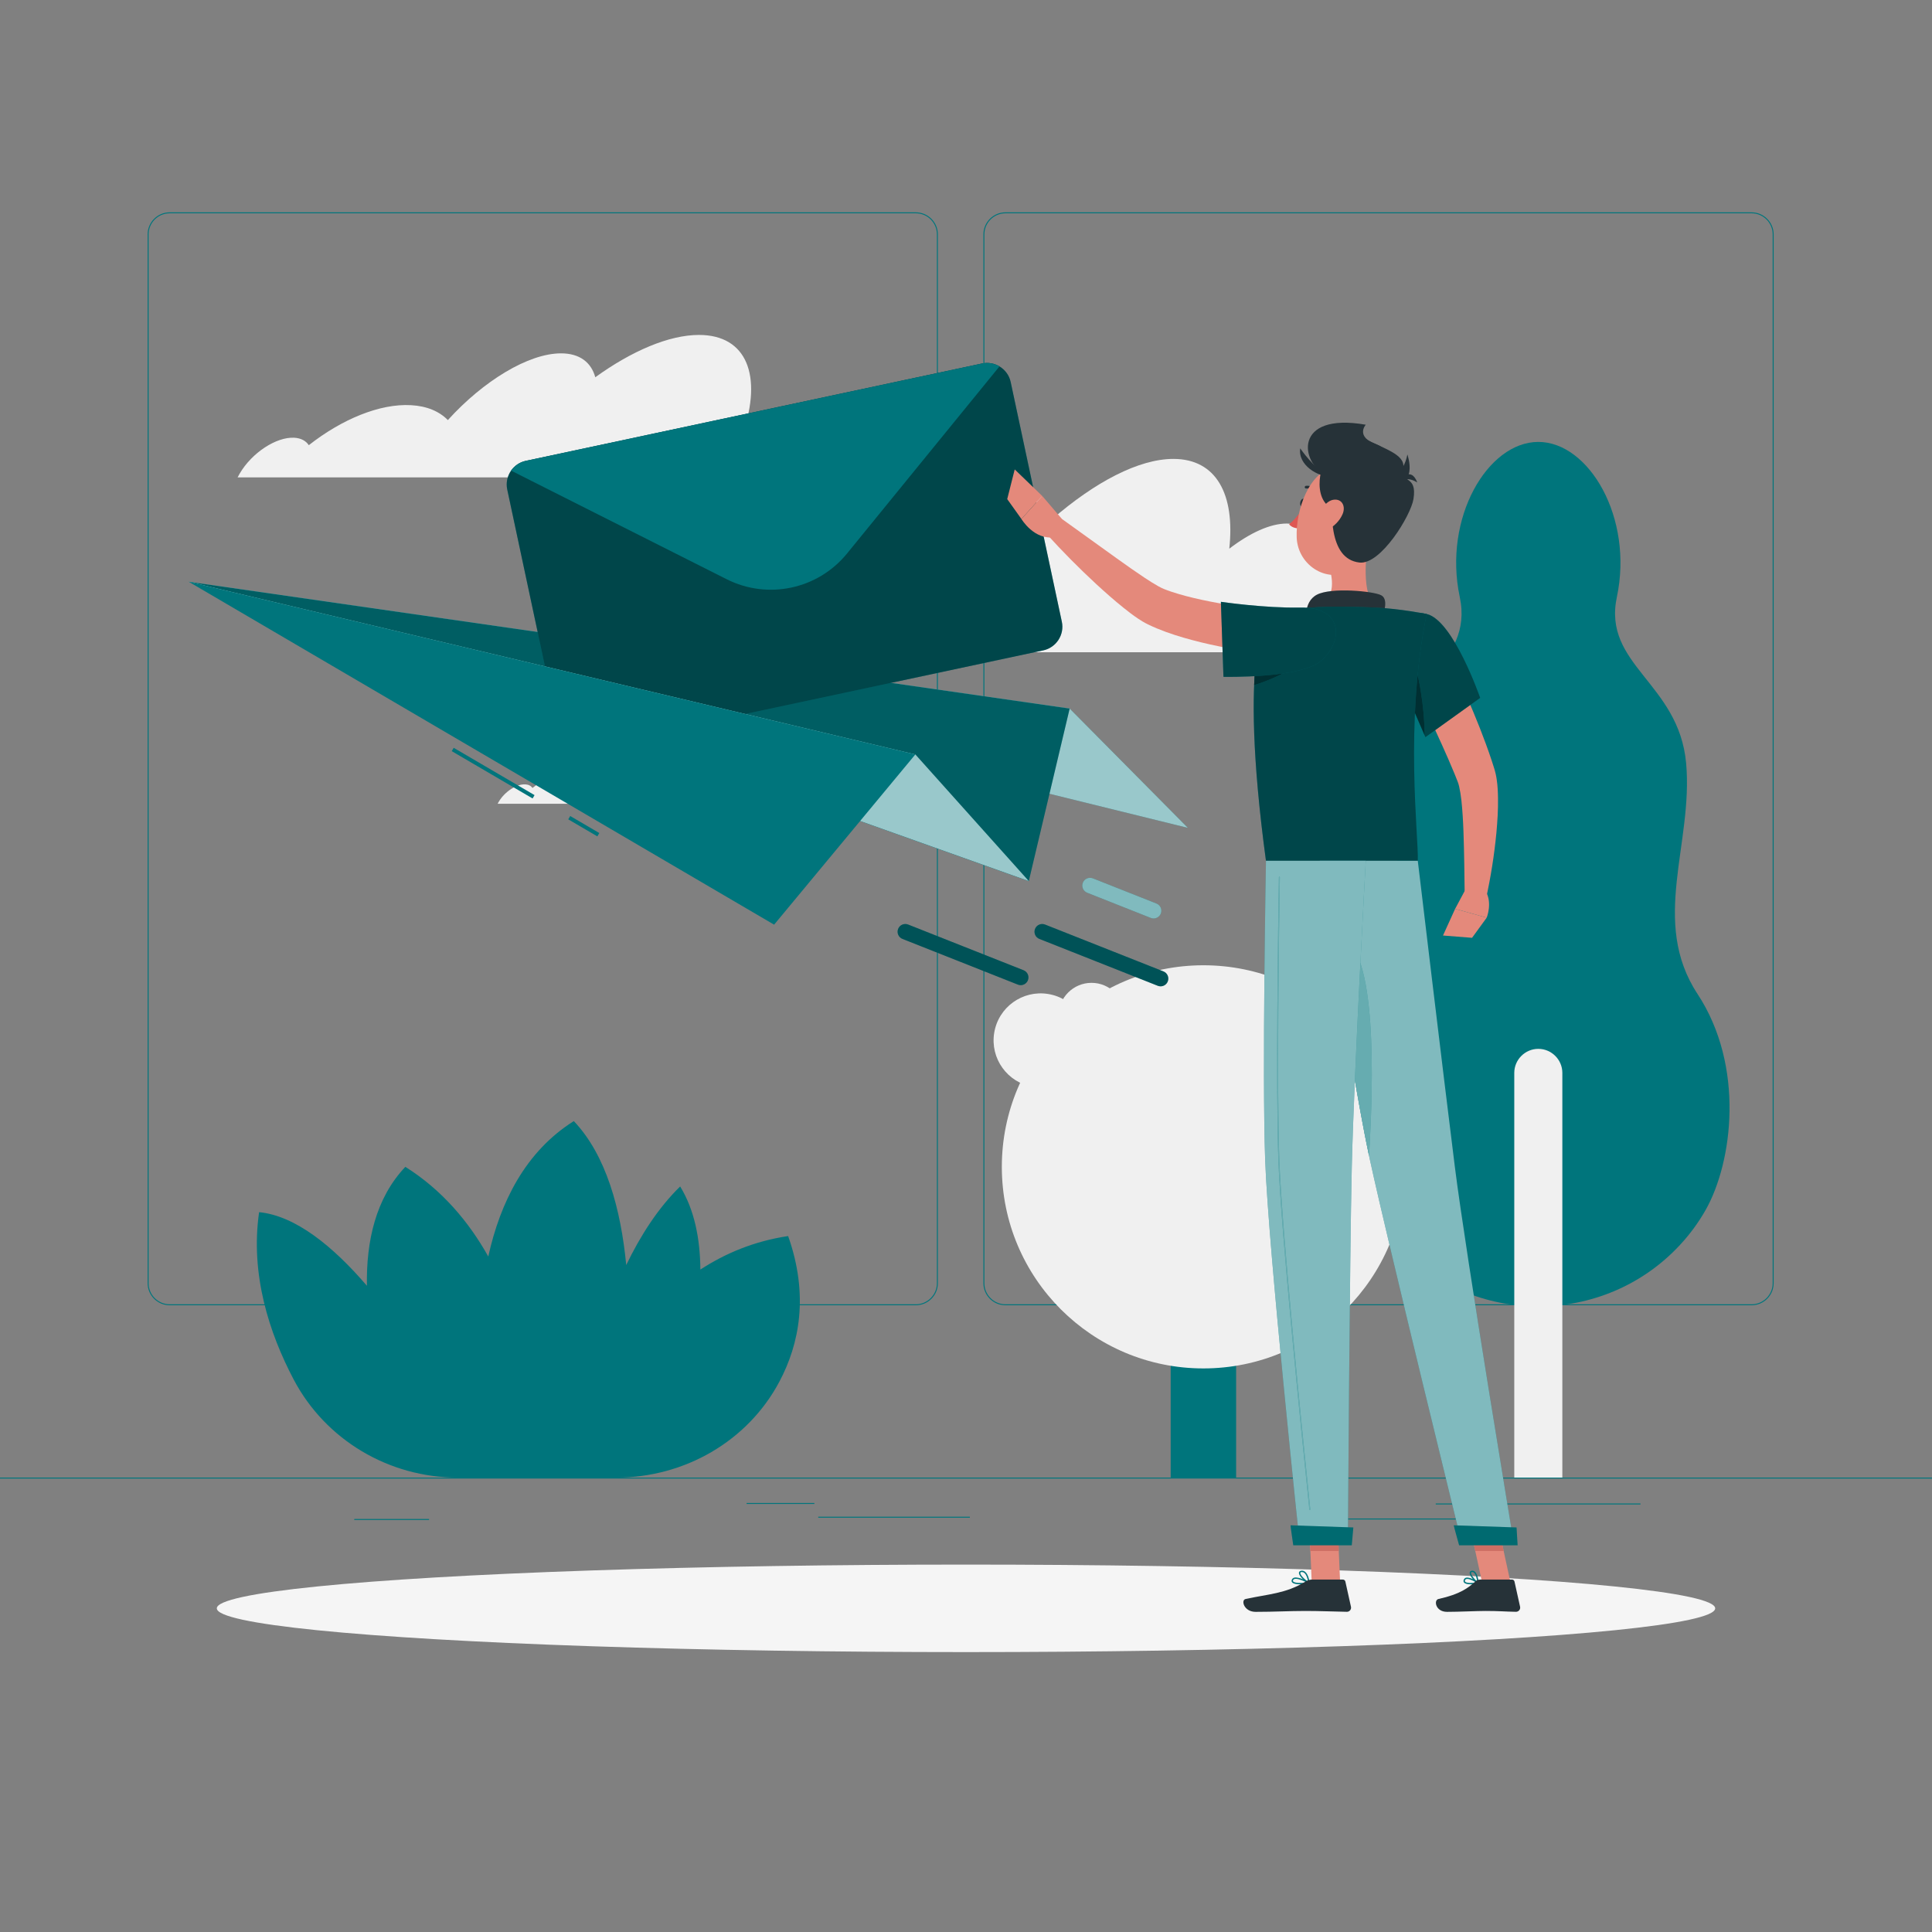 <?xml version="1.0" encoding="utf-8"?>
<!-- Generator: Adobe Illustrator 27.5.0, SVG Export Plug-In . SVG Version: 6.00 Build 0)  -->
<svg version="1.1" xmlns="http://www.w3.org/2000/svg" xmlns:xlink="http://www.w3.org/1999/xlink" x="0px" y="0px"
	 viewBox="0 0 500 500" style="enable-background:new 0 0 500 500;" xml:space="preserve">
<rect x="0" y="0" width="500" height="500" fill="#808080" stroke="none"/>
<g id="Background_Complete">
	<g>
		<g>
			<g>
				<g>
					<rect y="382.398" style="fill:#00757C;" width="500" height="0.25"/>
					<rect x="343.263" y="392.989" style="fill:#00757C;" width="34.404" height="0.25"/>
					<rect x="91.681" y="393.114" style="fill:#00757C;" width="19.359" height="0.25"/>
					<rect x="211.761" y="392.528" style="fill:#00757C;" width="39.239" height="0.25"/>
					<rect x="193.22" y="388.972" style="fill:#00757C;" width="17.541" height="0.25"/>
					<rect x="371.57" y="389.097" style="fill:#00757C;" width="52.985" height="0.25"/>
					<path style="fill:#00757C;" d="M237.014,337.8H43.915c-3.147,0-5.708-2.561-5.708-5.708V60.66c0-3.147,2.561-5.708,5.708-5.708
						h193.099c3.146,0,5.707,2.561,5.707,5.708v271.432C242.721,335.239,240.16,337.8,237.014,337.8z M43.915,55.203
						c-3.01,0-5.458,2.448-5.458,5.458v271.432c0,3.01,2.448,5.458,5.458,5.458h193.099c3.009,0,5.457-2.448,5.457-5.458V60.66
						c0-3.009-2.448-5.458-5.457-5.458H43.915z"/>
					<path style="fill:#00757C;" d="M453.31,337.8H260.212c-3.146,0-5.707-2.561-5.707-5.708V60.66c0-3.147,2.561-5.708,5.707-5.708
						H453.31c3.148,0,5.708,2.561,5.708,5.708v271.432C459.019,335.239,456.458,337.8,453.31,337.8z M260.212,55.203
						c-3.009,0-5.457,2.448-5.457,5.458v271.432c0,3.01,2.448,5.458,5.457,5.458H453.31c3.01,0,5.458-2.448,5.458-5.458V60.66
						c0-3.009-2.448-5.458-5.458-5.458H260.212z"/>
				</g>
			</g>
		</g>
		<g>
			<g>
				<path style="fill:#00757C;" d="M439.313,257.228c-12.306-18.727-1.07-38.863-2.943-59.695
					c-1.873-20.832-21.67-25.38-17.924-43.037c4.343-20.473-7.223-40.129-20.332-40.129c-13.109,0-24.675,19.656-20.332,40.129
					c3.745,17.657-16.052,22.205-17.925,43.037c-1.873,20.832,9.364,40.967-2.943,59.695c-12.306,18.727-9.077,43.533-2.14,55.843
					c1.911,3.391,4.16,6.394,6.613,9.05c19.681,21.314,53.774,21.314,73.455,0c2.452-2.656,4.702-5.658,6.613-9.05
					C448.39,300.761,451.62,275.955,439.313,257.228z"/>
				<path style="fill:#F0F0F0;" d="M404.333,382.398h-12.44V277.664c0-3.421,2.799-6.22,6.22-6.22h0c3.421,0,6.22,2.799,6.22,6.22
					V382.398z"/>
			</g>
			<g>
				<path style="fill:#00757C;" d="M319.909,382.398h-16.936V277.672c0-4.658,3.811-8.468,8.468-8.468l0,0
					c4.658,0,8.468,3.811,8.468,8.468V382.398z"/>
				<circle style="fill:#F0F0F0;" cx="311.441" cy="301.979" r="52.168"/>
				
					<ellipse transform="matrix(0.241 -0.971 0.971 0.241 -5.34 555.924)" style="fill:#F0F0F0;" cx="352.79" cy="281.376" rx="20.558" ry="20.558"/>
				
					<ellipse transform="matrix(0.161 -0.987 0.987 0.161 -39.741 491.668)" style="fill:#F0F0F0;" cx="269.253" cy="269.204" rx="12.172" ry="12.173"/>
				<circle style="fill:#F0F0F0;" cx="282.484" cy="262.901" r="8.543"/>
			</g>
			<path style="fill:#00757C;" d="M203.97,319.892c-8.686,1.291-16.215,4.439-22.716,8.668c-0.062-7.915-1.511-15.433-5.231-21.504
				c-5.663,5.519-10.25,12.656-13.955,20.333c-1.388-14.433-5.177-28.416-13.568-37.254c-12.572,7.908-19.052,21.089-22.134,35.048
				c-5.009-8.945-11.92-17.201-21.463-23.204c-7.692,8.102-10.148,19.304-9.944,30.777c-8.738-10.173-18.443-18.116-27.902-19.049
				c-2.329,16.115,2.631,31.308,8.934,43.288c8.268,15.713,24.716,25.404,42.472,25.404h41.085c17.511,0,33.928-9.343,42.144-24.806
				C206.895,347.799,209.37,335.186,203.97,319.892z"/>
			<path style="fill:#F0F0F0;" d="M192.256,112.139c5.077-14.871,1.047-25.458-11.364-25.458c-7.783,0-17.434,4.167-26.832,10.952
				c-1.062-3.868-4.052-6.186-8.863-6.186c-8.466,0-20.136,7.162-29.291,17.267c-2.215-2.253-5.421-3.633-9.54-3.855
				c-8.102-0.456-17.916,3.659-26.448,10.353c-0.739-1.12-2.006-1.823-3.755-1.927c-4.669-0.26-10.989,3.894-14.129,9.272
				c-0.196,0.339-0.369,0.664-0.543,0.99h9.698h7.716h26.803h13.19h10.256h15.797h2.867h39.186h7.716
				C195.119,118.858,194.29,114.938,192.256,112.139z"/>
			<path style="fill:#F0F0F0;" d="M192.668,202.432c2.48-7.264,0.511-12.436-5.551-12.436c-3.802,0-8.516,2.036-13.106,5.35
				c-0.518-1.889-1.979-3.021-4.329-3.021c-4.136,0-9.836,3.498-14.308,8.435c-1.082-1.1-2.648-1.775-4.66-1.883
				c-3.958-0.223-8.751,1.788-12.919,5.057c-0.361-0.547-0.98-0.891-1.834-0.941c-2.281-0.127-5.368,1.902-6.902,4.529
				c-0.096,0.165-0.18,0.324-0.265,0.484h4.737h3.769h13.093h6.443h5.01h7.717h1.4h19.141h3.769
				C194.066,205.714,193.661,203.799,192.668,202.432z"/>
			<path style="fill:#F0F0F0;" d="M342.767,147.493c-0.507-0.074-1.022-0.112-1.544-0.112c0.479-7.256-2.295-11.889-8.22-11.889
				c-4.275,0-9.52,2.419-14.867,6.512c1.53-14.084-3.369-23.238-14.462-23.238c-8.949,0-20.277,5.954-31.467,15.666
				c-0.98-5.526-4.277-8.838-9.817-8.838c-9.732,0-23.56,10.233-34.648,24.671c0,0-0.004,0.019-0.014,0
				c-2.395-3.219-5.995-5.21-10.726-5.526c-9.266-0.651-20.772,5.228-30.973,14.81c-0.776-1.619-2.189-2.623-4.21-2.754
				c-5.067-0.354-12.05,4.93-16.106,12.001h11.821h8.014h30.818h14.433h12.852h18.254h34.488h13.443h4.784h19.134h17.168
				C355.271,158.08,351.807,148.703,342.767,147.493z"/>
		</g>
	</g>
</g>
<g id="Background_Simple" style="display:none;">
	<path style="display:inline;fill:#00757C;" d="M141.496,158.117c-76.901,44.846-81.518,196.411,27.88,193.513
		c48.915-1.296,63.207-52.589,107.342-70.593c41.443-16.905,77.167,17.021,119.053-21.396
		c49.287-45.205,56.367-155.747-16.896-163.14c-31.896-3.219-44.198,28.626-72.068,35.676
		C250.265,146.479,198.637,124.795,141.496,158.117z"/>
	<path style="display:inline;opacity:0.9;fill:#FFFFFF;" d="M141.496,158.117c-76.901,44.846-81.518,196.411,27.88,193.513
		c48.915-1.296,63.207-52.589,107.342-70.593c41.443-16.905,77.167,17.021,119.053-21.396
		c49.287-45.205,56.367-155.747-16.896-163.14c-31.896-3.219-44.198,28.626-72.068,35.676
		C250.265,146.479,198.637,124.795,141.496,158.117z"/>
</g>
<g id="Shadow">
	<ellipse style="fill:#F5F5F5;" cx="250" cy="416.238" rx="193.889" ry="11.323"/>
</g>
<g id="Mail">
	<g>
		<g>
			<g>
				<polygon style="fill:#00757C;" points="48.856,150.562 276.827,183.377 307.422,214.252 				"/>
				<polygon style="opacity:0.6;fill:#FFFFFF;" points="48.856,150.562 276.827,183.377 307.422,214.252 				"/>
			</g>
			<g>
				<polygon style="fill:#00757C;" points="48.856,150.562 276.827,183.377 266.248,228.022 				"/>
				<polygon style="opacity:0.2;" points="48.856,150.562 276.827,183.377 266.248,228.022 				"/>
			</g>
			<g>
				<g>
					<path style="fill:#00757C;" d="M261.566,98.876l13.237,62.027c0.717,3.359-1.445,6.694-4.804,7.411L151.92,193.513
						c-3.359,0.717-6.694-1.445-7.411-4.804l-13.237-62.027c-0.375-1.756,0.038-3.51,0.996-4.885
						c0.878-1.246,2.205-2.184,3.808-2.526l118.079-25.199c1.603-0.342,3.198-0.028,4.508,0.751
						C260.098,95.687,261.192,97.12,261.566,98.876z"/>
					<path style="opacity:0.4;" d="M261.566,98.876l13.237,62.027c0.717,3.359-1.445,6.694-4.804,7.411L151.92,193.513
						c-3.359,0.717-6.694-1.445-7.411-4.804l-13.237-62.027c-0.375-1.756,0.038-3.51,0.996-4.885
						c0.878-1.246,2.205-2.184,3.808-2.526l118.079-25.199c1.603-0.342,3.198-0.028,4.508,0.751
						C260.098,95.687,261.192,97.12,261.566,98.876z"/>
				</g>
				<path style="fill:#00757C;" d="M258.663,94.823l-39.457,48.432c-7.535,9.25-20.494,12.015-31.149,6.647l-55.79-28.106
					c0.878-1.246,2.205-2.184,3.808-2.526l118.079-25.199C255.759,93.729,257.353,94.044,258.663,94.823z"/>
			</g>
			<g>
				<polygon style="fill:#00757C;" points="48.856,150.562 236.889,195.247 266.248,228.022 				"/>
				<polygon style="opacity:0.6;fill:#FFFFFF;" points="48.856,150.562 236.889,195.247 266.248,228.022 				"/>
			</g>
			
				<rect x="127.154" y="188.076" transform="matrix(0.505 -0.863 0.863 0.505 -109.612 209.152)" style="fill:#00757C;" width="1.001" height="24.247"/>
			
				<rect x="150.621" y="209.585" transform="matrix(0.505 -0.863 0.863 0.505 -109.869 236.193)" style="fill:#00757C;" width="1.001" height="8.723"/>
			<polygon style="fill:#00757C;" points="48.856,150.562 236.889,195.247 200.34,239.303 			"/>
		</g>
		<g>
			<g>
				<path style="fill:#00757C;" d="M300.359,255.262c-0.244,0-0.493-0.046-0.735-0.142l-30.634-12.128
					c-1.027-0.406-1.53-1.568-1.123-2.596c0.406-1.026,1.563-1.532,2.596-1.123l30.634,12.128c1.027,0.406,1.53,1.568,1.123,2.596
					C301.909,254.782,301.156,255.262,300.359,255.262z"/>
				<path style="opacity:0.3;" d="M300.359,255.262c-0.244,0-0.493-0.046-0.735-0.142l-30.634-12.128
					c-1.027-0.406-1.53-1.568-1.123-2.596c0.406-1.026,1.563-1.532,2.596-1.123l30.634,12.128c1.027,0.406,1.53,1.568,1.123,2.596
					C301.909,254.782,301.156,255.262,300.359,255.262z"/>
			</g>
			<g>
				<path style="fill:#00757C;" d="M298.555,237.695c-0.244,0-0.493-0.045-0.735-0.141l-16.452-6.514
					c-1.027-0.406-1.53-1.568-1.123-2.596c0.405-1.026,1.564-1.532,2.596-1.123l16.452,6.514c1.027,0.406,1.53,1.568,1.123,2.596
					C300.104,237.216,299.352,237.695,298.555,237.695z"/>
				<path style="opacity:0.5;fill:#FFFFFF;" d="M298.555,237.695c-0.244,0-0.493-0.045-0.735-0.141l-16.452-6.514
					c-1.027-0.406-1.53-1.568-1.123-2.596c0.405-1.026,1.564-1.532,2.596-1.123l16.452,6.514c1.027,0.406,1.53,1.568,1.123,2.596
					C300.104,237.216,299.352,237.695,298.555,237.695z"/>
			</g>
			<g>
				<path style="fill:#00757C;" d="M264.161,254.959c-0.244,0-0.493-0.046-0.735-0.142l-29.869-11.826
					c-1.027-0.406-1.53-1.569-1.123-2.596c0.406-1.027,1.567-1.53,2.596-1.123l29.869,11.826c1.027,0.406,1.53,1.568,1.123,2.596
					C265.711,254.48,264.958,254.959,264.161,254.959z"/>
				<path style="opacity:0.3;" d="M264.161,254.959c-0.244,0-0.493-0.046-0.735-0.142l-29.869-11.826
					c-1.027-0.406-1.53-1.569-1.123-2.596c0.406-1.027,1.567-1.53,2.596-1.123l29.869,11.826c1.027,0.406,1.53,1.568,1.123,2.596
					C265.711,254.48,264.958,254.959,264.161,254.959z"/>
			</g>
		</g>
	</g>
</g>
<g id="Character">
	<g>
		<path style="fill:#E4897B;" d="M372.301,164.821c2.648,5.174,5.079,10.349,7.387,15.654c2.291,5.305,4.466,10.665,6.339,16.291
			l0.684,2.133c0.115,0.379,0.293,1.002,0.386,1.445c0.094,0.462,0.194,0.939,0.248,1.362c0.265,1.742,0.311,3.316,0.341,4.864
			c0.049,3.084-0.159,6.025-0.416,8.95c-0.56,5.841-1.471,11.524-2.723,17.223l-5.482-0.608c-0.071-5.633-0.124-11.321-0.319-16.87
			c-0.099-2.769-0.257-5.532-0.538-8.137c-0.142-1.294-0.351-2.563-0.594-3.625c-0.057-0.281-0.132-0.495-0.196-0.727
			c-0.078-0.248-0.113-0.306-0.221-0.603l-0.754-1.891c-2.089-5.06-4.441-10.165-6.839-15.244l-7.259-15.233L372.301,164.821z"/>
		<path style="fill:#E4897B;" d="M379.143,230.42l-2.56,4.788l8.176,2.281c0,0,1.557-3.852-0.297-6.889L379.143,230.42z"/>
		<polygon style="fill:#E4897B;" points="373.448,242.111 380.966,242.705 384.76,237.49 376.583,235.208 		"/>
		<path style="fill:#263238;" d="M337.873,130.264c-0.118,0.581-0.521,0.989-0.901,0.912c-0.38-0.077-0.592-0.61-0.474-1.191
			c0.118-0.581,0.521-0.989,0.901-0.912C337.779,129.151,337.991,129.684,337.873,130.264z"/>
		<path style="fill:#DE5753;" d="M337.405,131.264c0,0-2.001,3.082-3.783,4.402c0.832,1.168,2.668,1.085,2.668,1.085
			L337.405,131.264z"/>
		<path style="fill:#263238;" d="M340.654,127.472c-0.094,0-0.187-0.038-0.256-0.112c-1.041-1.128-2.278-0.944-2.333-0.938
			c-0.184,0.033-0.368-0.097-0.399-0.287c-0.031-0.189,0.096-0.368,0.284-0.4c0.066-0.012,1.652-0.263,2.96,1.151
			c0.13,0.141,0.121,0.361-0.02,0.492C340.823,127.441,340.739,127.472,340.654,127.472z"/>
		<path style="fill:#E4897B;" d="M354.414,138.432c-1.054,5.374-2.105,15.222,1.655,18.808c0,0-1.469,5.452-11.455,5.452
			c-10.981,0-5.248-5.451-5.248-5.451c5.993-1.431,5.838-5.878,4.794-10.053L354.414,138.432z"/>
		<path style="fill:#263238;" d="M357.577,160.634c0.793-2.634,1.666-5.648-0.14-6.592c-1.987-1.039-12.862-2.098-16.612-0.148
			c-3.75,1.95-2.686,7.292-2.686,7.292L357.577,160.634z"/>
		<path style="fill:#00757C;" d="M380.643,410.021c-0.753,0-1.48-0.115-1.764-0.485c-0.119-0.155-0.215-0.425,0.006-0.826
			c0.115-0.21,0.3-0.347,0.546-0.405c1.079-0.248,3.102,1.138,3.188,1.196c0.057,0.039,0.085,0.107,0.072,0.176
			c-0.013,0.067-0.063,0.121-0.13,0.137C382.184,409.903,381.401,410.021,380.643,410.021z M379.725,408.62
			c-0.076,0-0.148,0.007-0.214,0.023c-0.148,0.035-0.254,0.112-0.321,0.234c-0.157,0.286-0.064,0.407-0.034,0.447
			c0.314,0.412,1.816,0.419,2.912,0.233C381.435,409.168,380.393,408.62,379.725,408.62z"/>
		<path style="fill:#00757C;" d="M382.52,409.817c-0.028,0-0.057-0.007-0.083-0.021c-0.76-0.412-2.23-2.021-2.075-2.841
			c0.028-0.148,0.138-0.405,0.554-0.457c0.264-0.03,0.519,0.042,0.741,0.224c0.854,0.697,1.029,2.817,1.037,2.907
			c0.005,0.063-0.025,0.125-0.079,0.159C382.586,409.809,382.553,409.817,382.52,409.817z M381.036,406.84
			c-0.025,0-0.052,0.001-0.078,0.005c-0.227,0.027-0.246,0.132-0.255,0.176c-0.091,0.485,0.845,1.701,1.601,2.273
			c-0.086-0.619-0.32-1.854-0.868-2.302C381.31,406.89,381.18,406.84,381.036,406.84z"/>
		<path style="fill:#00757C;" d="M336.528,410.022c-0.942,0-1.852-0.13-2.157-0.554c-0.107-0.148-0.191-0.401,0.014-0.761
			c0.115-0.202,0.302-0.339,0.553-0.407c1.216-0.325,3.79,1.131,3.898,1.193c0.063,0.035,0.097,0.106,0.085,0.179
			c-0.012,0.071-0.066,0.128-0.138,0.143C338.314,409.908,337.407,410.022,336.528,410.022z M335.364,408.596
			c-0.122,0-0.235,0.013-0.336,0.04c-0.161,0.044-0.272,0.123-0.341,0.243c-0.124,0.217-0.079,0.323-0.034,0.385
			c0.331,0.459,2.186,0.483,3.564,0.293C337.536,409.207,336.223,408.596,335.364,408.596z"/>
		<path style="fill:#00757C;" d="M338.749,409.817c-0.024,0-0.049-0.005-0.071-0.015c-0.886-0.397-2.642-1.985-2.509-2.817
			c0.032-0.195,0.17-0.438,0.648-0.486c0.355-0.034,0.68,0.064,0.965,0.298c0.935,0.768,1.132,2.746,1.14,2.83
			c0.006,0.061-0.021,0.122-0.071,0.158C338.82,409.807,338.785,409.817,338.749,409.817z M336.957,406.84
			c-0.034,0-0.069,0.002-0.105,0.005c-0.313,0.032-0.333,0.155-0.34,0.196c-0.08,0.499,1.113,1.747,2.018,2.29
			c-0.094-0.577-0.356-1.762-0.97-2.266C337.376,406.914,337.178,406.84,336.957,406.84z"/>
		<polygon style="fill:#E4897B;" points="346.827,409.644 339.481,409.644 338.749,392.632 346.095,392.632 		"/>
		<polygon style="fill:#E4897B;" points="390.936,409.644 383.589,409.644 379.897,392.632 387.243,392.632 		"/>
		<path style="fill:#263238;" d="M383.067,408.793h8.253c0.3,0,0.56,0.209,0.626,0.502l1.451,6.53
			c0.151,0.677-0.382,1.318-1.076,1.306c-2.881-0.049-4.281-0.219-7.911-0.219c-2.233,0-6.833,0.232-9.917,0.232
			c-3.016,0-3.486-3.049-2.224-3.325c5.66-1.238,7.793-2.946,9.605-4.575C382.201,408.951,382.628,408.793,383.067,408.793z"/>
		<path style="fill:#263238;" d="M339.529,408.793h8.023c0.3,0,0.56,0.209,0.626,0.502l1.451,6.53
			c0.15,0.677-0.364,1.318-1.057,1.307c-2.894-0.049-7.076-0.219-10.713-0.219c-4.253,0-7.926,0.232-12.914,0.232
			c-3.016,0-3.853-3.049-2.59-3.325c5.747-1.257,10.439-1.392,15.406-4.454C338.299,409.033,338.895,408.793,339.529,408.793z"/>
		<path style="fill:#E4897B;" d="M335.982,170.144c-6.229-0.487-12.217-1.293-18.307-2.434c-3.031-0.582-6.068-1.233-9.103-2.05
			c-3.04-0.815-6.085-1.739-9.163-3.024c-0.769-0.316-1.546-0.671-2.322-1.04c-0.973-0.481-1.782-0.981-2.494-1.455
			c-1.445-0.954-2.681-1.938-3.912-2.919c-2.446-1.959-4.723-3.995-6.969-6.053c-4.472-4.136-8.715-8.417-12.801-12.921l3.679-4.11
			l14.509,10.427c2.395,1.727,4.812,3.413,7.19,5.004c1.185,0.787,2.396,1.534,3.498,2.156c0.559,0.317,1.056,0.554,1.44,0.706
			c0.595,0.233,1.197,0.463,1.829,0.674c5.079,1.694,10.822,2.782,16.526,3.701c5.711,0.904,11.611,1.648,17.31,2.239
			L335.982,170.144z"/>
		<g>
			<path style="fill:#00757C;" d="M369.223,158.901c6.885,1.579,13.847,21.71,13.847,21.71l-14.173,10.166
				c0,0-3.959-9.376-7.854-17.576C356.961,164.609,362.183,157.287,369.223,158.901z"/>
			<path style="opacity:0.4;" d="M369.223,158.901c6.885,1.579,13.847,21.71,13.847,21.71l-14.173,10.166
				c0,0-3.959-9.376-7.854-17.576C356.961,164.609,362.183,157.287,369.223,158.901z"/>
		</g>
		<g>
			<path style="fill:#00757C;" d="M365.25,169.9l-2.81,6.29c2.91,6.28,5.57,12.5,6.28,14.16
				C368.62,182.92,367.21,173.7,365.25,169.9z"/>
			<path style="opacity:0.6;" d="M365.25,169.9l-2.81,6.29c2.91,6.28,5.57,12.5,6.28,14.16C368.62,182.92,367.21,173.7,365.25,169.9
				z"/>
		</g>
		<g>
			<path style="fill:#00757C;" d="M328.066,159.279c0,0-7.819,8.832-0.435,63.497c11.839,0,33.532,0,39.293,0
				c0.271-6.032-3.519-35.456,2.298-63.876c0,0-6.735-1.352-13.154-1.661c-5.021-0.242-12.289-0.402-16.703,0.001
				C333.547,157.771,328.066,159.279,328.066,159.279z"/>
			<path style="opacity:0.4;" d="M328.066,159.279c0,0-7.819,8.832-0.435,63.497c11.839,0,33.532,0,39.293,0
				c0.271-6.032-3.519-35.456,2.298-63.876c0,0-6.735-1.352-13.154-1.661c-5.021-0.242-12.289-0.402-16.703,0.001
				C333.547,157.771,328.066,159.279,328.066,159.279z"/>
		</g>
		<g>
			<path style="fill:#00757C;" d="M325.16,169.9c-0.26,2.07-0.46,4.52-0.59,7.41c3.25-1.01,7.29-2.63,10.94-5.14L325.16,169.9z"/>
			<path style="opacity:0.6;" d="M325.16,169.9c-0.26,2.07-0.46,4.52-0.59,7.41c3.25-1.01,7.29-2.63,10.94-5.14L325.16,169.9z"/>
		</g>
		<g>
			<path style="fill:#00757C;" d="M341.968,170.972c-5.257,4.658-25.339,4.192-25.339,4.192l-0.662-19.414
				c0,0,11.385,1.669,20.469,1.484C347.658,157.007,347.737,165.86,341.968,170.972z"/>
			<path style="opacity:0.4;" d="M341.968,170.972c-5.257,4.658-25.339,4.192-25.339,4.192l-0.662-19.414
				c0,0,11.385,1.669,20.469,1.484C347.658,157.007,347.737,165.86,341.968,170.972z"/>
		</g>
		<path style="fill:#E4897B;" d="M274.769,134.238l-5.043-5.887l-5.383,5.962c0,0,3.314,5.575,8.592,4.695L274.769,134.238z"/>
		<polygon style="fill:#E4897B;" points="262.607,121.485 260.667,129.167 264.343,134.314 269.726,128.351 		"/>
		<g>
			<polygon style="fill:#CE6F64;" points="338.751,392.636 339.127,401.405 346.476,401.405 346.1,392.636 			"/>
			<polygon style="fill:#CE6F64;" points="387.246,392.636 379.896,392.636 381.803,401.405 389.153,401.405 			"/>
		</g>
		<path style="fill:#263238;" d="M343.173,122.962c-6.59-3.045-8.673-16.337,10.285-13.045c0,0-2.857,3.167,2.947,5.167
			C362.208,117.083,357.35,129.514,343.173,122.962z"/>
		<path style="fill:#E4897B;" d="M357.491,132.97c-1.887,7.042-2.634,11.26-6.98,14.189c-6.537,4.405-14.676-0.65-14.931-8.115
			c-0.229-6.719,2.896-17.107,10.453-18.526C353.479,119.12,359.379,125.928,357.491,132.97z"/>
		<path style="fill:#263238;" d="M353.2,113.495c4.486,2.509,10.568,4.005,9.957,7.562c-0.747,4.348,3.677,1.628,2.647,8.106
			c-0.673,4.23-8.475,17.048-13.967,16.422c-8.256-0.941-7.21-13.552-7.237-20.179C344.583,121.5,344.4,108.574,353.2,113.495z"/>
		<path style="fill:#263238;" d="M343.61,119.111c-2,0.472-4.651,12,3.096,13.056C355.623,133.382,343.61,119.111,343.61,119.111z"
			/>
		<path style="fill:#263238;" d="M343.813,123.203c-2.451,0.216-7.979-2.734-7.319-7.171
			C336.493,116.033,340.016,121.224,343.813,123.203z"/>
		<path style="fill:#E4897B;" d="M347.446,133.088c-0.767,1.749-2.219,3.125-3.624,3.857c-2.114,1.1-3.301-0.509-2.823-2.623
			c0.43-1.903,2.049-4.769,4.222-5.004C347.364,129.086,348.323,131.088,347.446,133.088z"/>
		<path style="fill:#263238;" d="M358.446,124.949c1.484-0.755,4.864-2.467,5.785-7.324
			C364.231,117.624,367.532,126.84,358.446,124.949z"/>
		<path style="fill:#263238;" d="M366.793,124.852c-0.741-0.434-2.423-1.423-4.786-0.472
			C362.007,124.38,365.086,120.385,366.793,124.852z"/>
		<g>
			<path style="fill:#00757C;" d="M341.57,222.777c0,0,8.337,56.142,12.914,77.175c5.012,23.033,23.895,99.755,23.895,99.755h13.455
				c0,0-12.451-74.863-15.311-97.667c-3.104-24.75-9.599-79.263-9.599-79.263H341.57z"/>
			<path style="opacity:0.5;fill:#FFFFFF;" d="M341.57,222.777c0,0,8.337,56.142,12.914,77.175
				c5.012,23.033,23.895,99.755,23.895,99.755h13.455c0,0-12.451-74.863-15.311-97.667c-3.104-24.75-9.599-79.263-9.599-79.263
				H341.57z"/>
		</g>
		<g>
			<path style="fill:#00757C;" d="M376.23,394.75c-0.057,0,1.389,5.167,1.389,5.167h15.138l-0.278-4.611L376.23,394.75z"/>
			<path style="opacity:0.1;" d="M376.23,394.75c-0.057,0,1.389,5.167,1.389,5.167h15.138l-0.278-4.611L376.23,394.75z"/>
		</g>
		<g>
			<path style="fill:#00757C;" d="M346.839,242.78c9.64,1.89,8.62,37.84,7.46,56.33c-2.78-13.07-6.85-38.22-9.63-56.07
				C345.309,242.72,346.029,242.62,346.839,242.78z"/>
			<path style="opacity:0.4;fill:#FFFFFF;" d="M346.839,242.78c9.64,1.89,8.62,37.84,7.46,56.33c-2.78-13.07-6.85-38.22-9.63-56.07
				C345.309,242.72,346.029,242.62,346.839,242.78z"/>
		</g>
		<g>
			<path style="fill:#00757C;" d="M327.632,222.777c0,0-1.012,54.927-0.213,77.33c0.831,23.302,8.97,99.601,8.97,99.601h12.445
				c0,0,0.457-74.937,1.01-97.822c0.604-24.949,3.616-79.108,3.616-79.108H327.632z"/>
			<path style="opacity:0.5;fill:#FFFFFF;" d="M327.632,222.777c0,0-1.012,54.927-0.213,77.33c0.831,23.302,8.97,99.601,8.97,99.601
				h12.445c0,0,0.457-74.937,1.01-97.822c0.604-24.949,3.616-79.108,3.616-79.108H327.632z"/>
		</g>
		<g>
			<path style="fill:#00757C;" d="M338.981,390.768c-0.063,0-0.117-0.048-0.124-0.112c-2.193-21.117-7.366-72.213-8.021-90.544
				c-0.667-18.711-0.061-60.69,0.141-73.111c0.001-0.068,0.057-0.123,0.125-0.123c0.001,0,0.001,0,0.002,0
				c0.069,0.001,0.124,0.058,0.123,0.127c-0.202,12.419-0.808,54.393-0.141,73.097c0.654,18.324,5.825,69.413,8.019,90.528
				c0.008,0.068-0.042,0.13-0.111,0.137C338.99,390.768,338.985,390.768,338.981,390.768z"/>
			<path style="opacity:0.4;fill:#FFFFFF;" d="M338.981,390.768c-0.063,0-0.117-0.048-0.124-0.112
				c-2.193-21.117-7.366-72.213-8.021-90.544c-0.667-18.711-0.061-60.69,0.141-73.111c0.001-0.068,0.057-0.123,0.125-0.123
				c0.001,0,0.001,0,0.002,0c0.069,0.001,0.124,0.058,0.123,0.127c-0.202,12.419-0.808,54.393-0.141,73.097
				c0.654,18.324,5.825,69.413,8.019,90.528c0.008,0.068-0.042,0.13-0.111,0.137C338.99,390.768,338.985,390.768,338.981,390.768z"
				/>
		</g>
		<g>
			<path style="fill:#00757C;" d="M333.994,394.75c-0.057,0,0.702,5.167,0.702,5.167h15.139l0.409-4.611L333.994,394.75z"/>
			<path style="opacity:0.1;" d="M333.994,394.75c-0.057,0,0.702,5.167,0.702,5.167h15.139l0.409-4.611L333.994,394.75z"/>
		</g>
	</g>
</g>
</svg>
